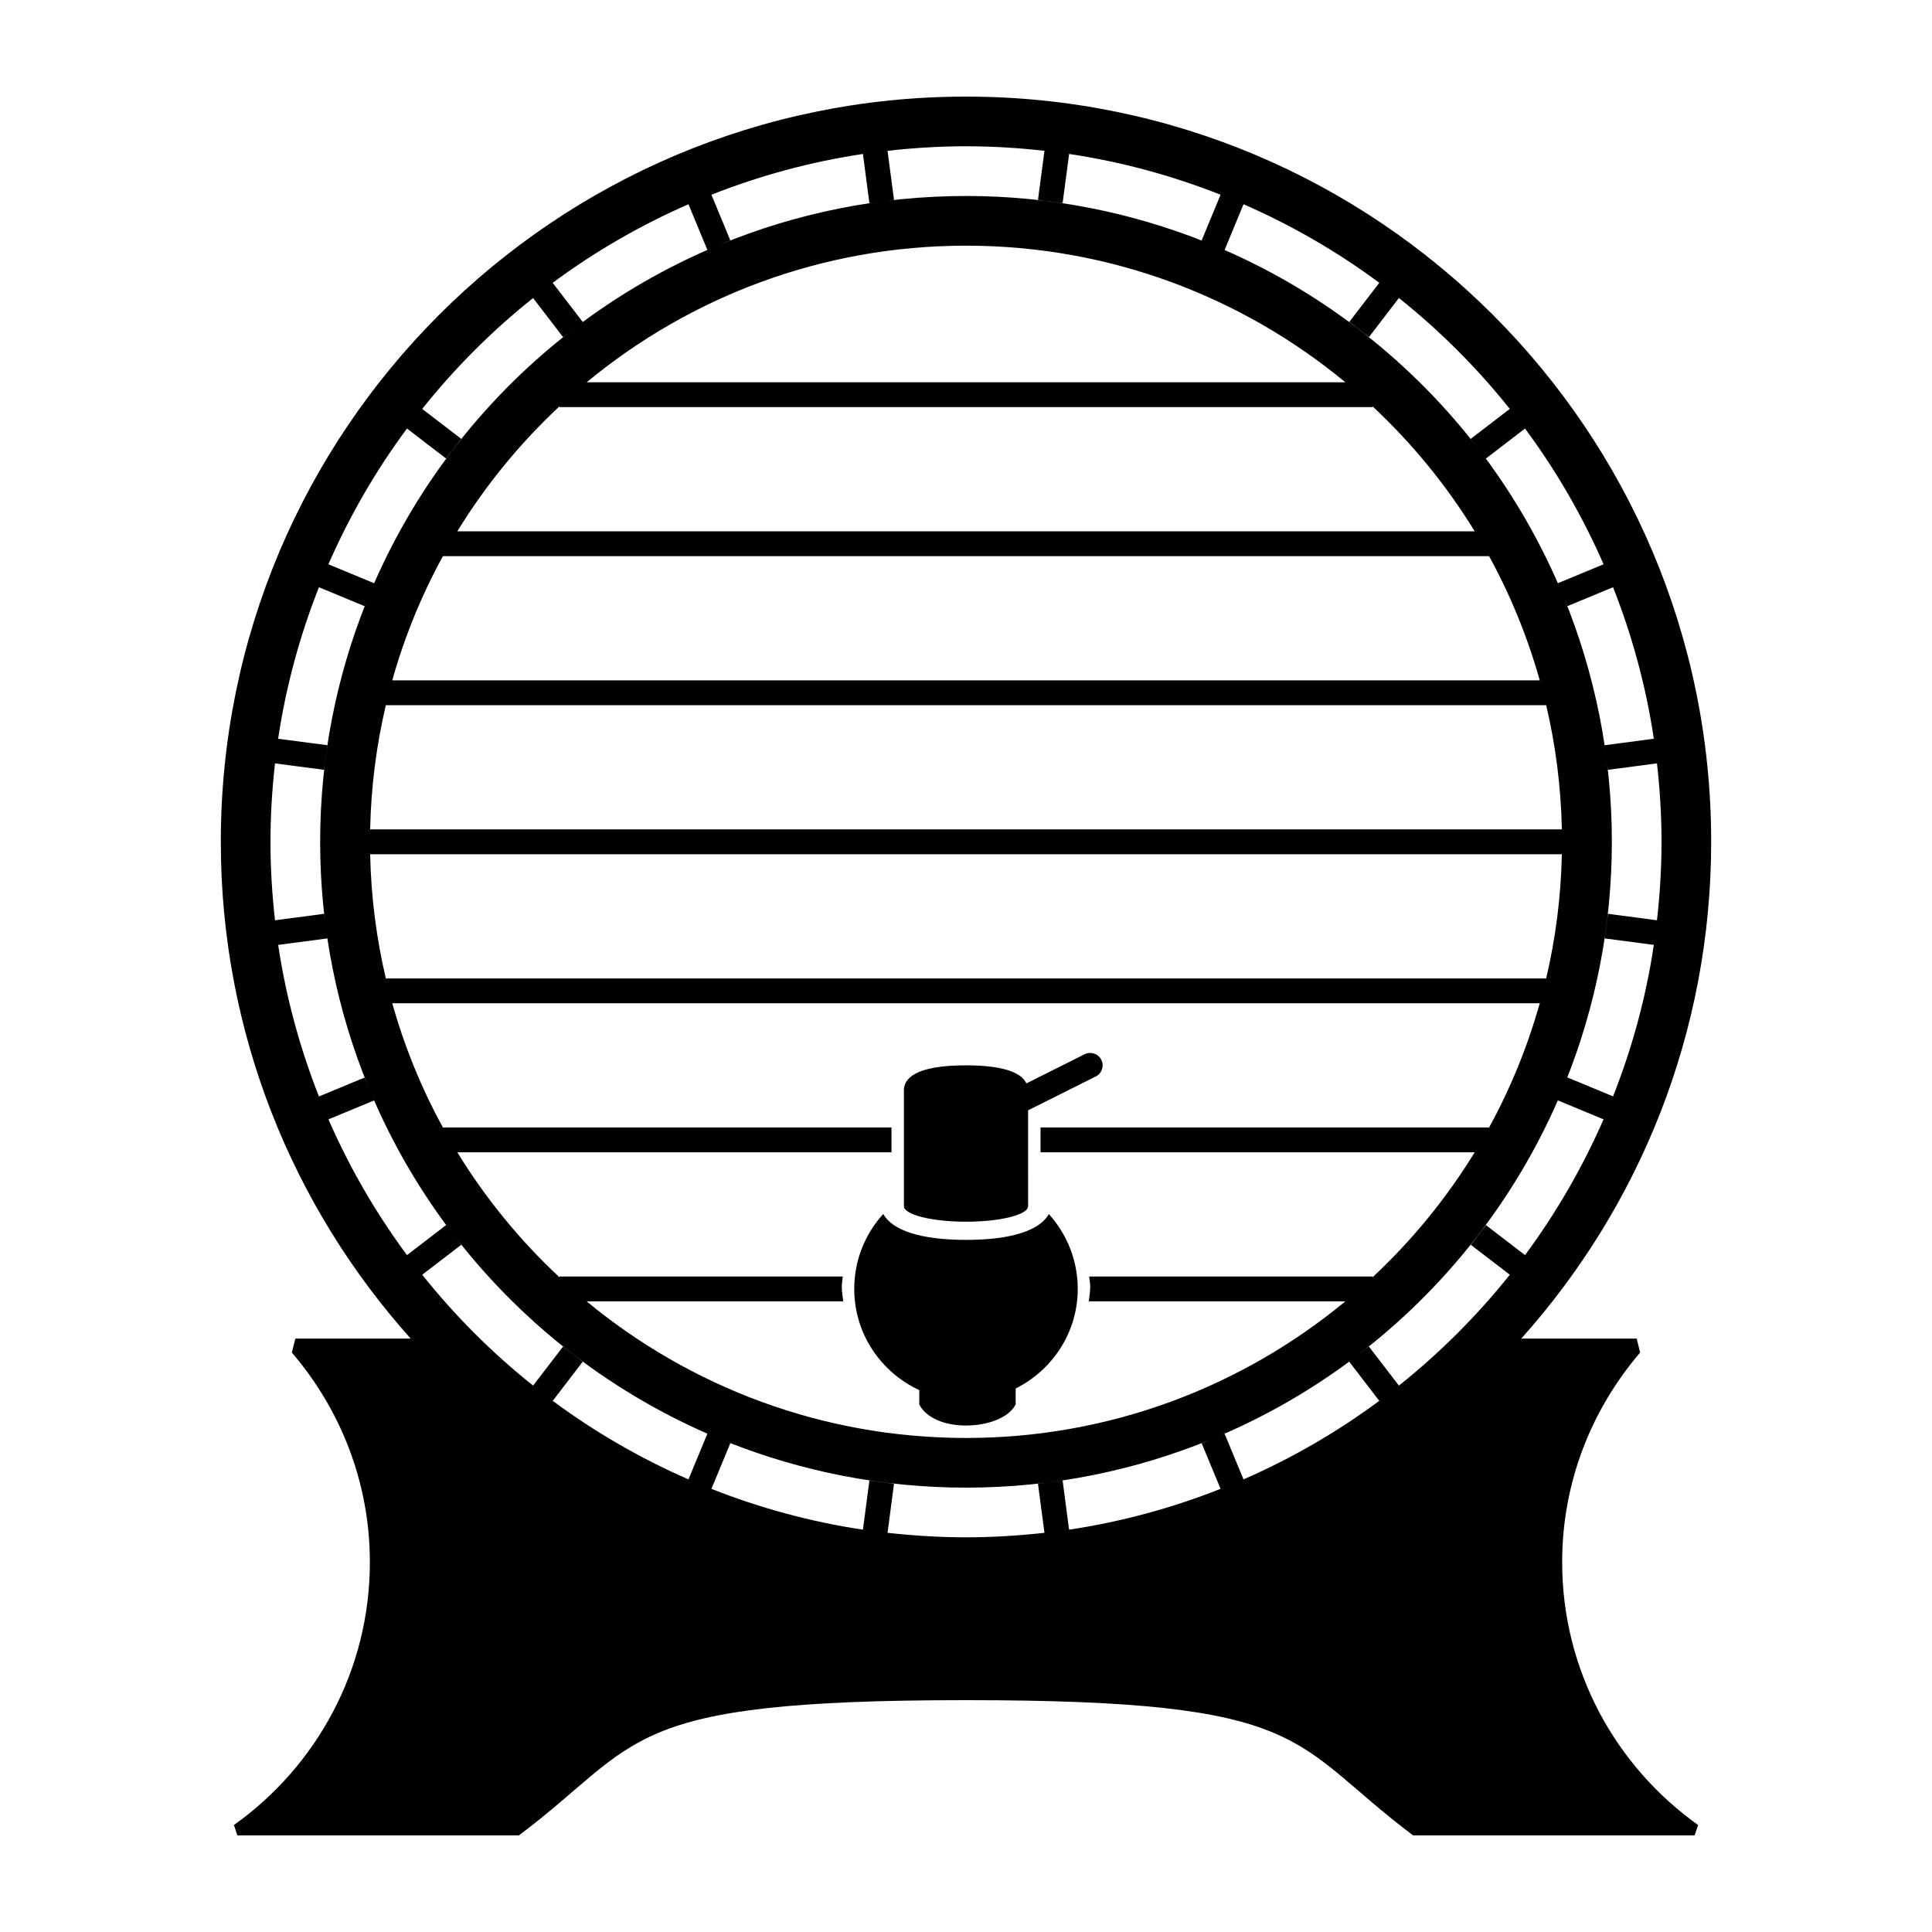 <svg xmlns="http://www.w3.org/2000/svg" xmlns:xlink="http://www.w3.org/1999/xlink" version="1.1" id="&#1057;&#1083;&#1086;&#1081;_1" x="0px" y="0px" width="100px" height="100px" viewBox="0 0 100 100" enable-background="new 0 0 100 100" xml:space="preserve">
<path d="M57.004,54.856c-0.16-0.318-0.544-0.445-0.863-0.289l-3.015,1.509c-0.225-0.481-0.994-0.934-3.126-0.934  c-2.657,0-3.214,0.701-3.214,1.286v6.002c0,0.441,1.439,0.806,3.221,0.806c1.779,0,3.208-0.364,3.208-0.806l-0.001-4.96l3.503-1.753  C57.034,55.56,57.162,55.173,57.004,54.856z"/>
<path d="M45.716,62.835c-0.932,1.026-1.501,2.388-1.501,3.879c0,2.326,1.385,4.319,3.366,5.238v0.741  c0.35,0.69,1.296,1.092,2.419,1.092c1.125,0,2.221-0.401,2.571-1.092v-0.824c1.896-0.951,3.213-2.893,3.213-5.155  c0-1.488-0.567-2.845-1.495-3.872c-0.624,1.072-2.579,1.334-4.283,1.334C48.297,64.176,46.335,63.912,45.716,62.835z"/>
<path d="M80.857,80.857c0-4.148,1.532-7.926,4.037-10.849l-0.181-0.723h-5.973c6.109-6.823,9.83-15.833,9.83-25.714  C88.571,22.269,71.302,5,50,5C28.698,5,11.429,22.269,11.429,43.572c0,9.883,3.72,18.894,9.834,25.719  c-0.003-0.003-0.004-0.003-0.005-0.005h-5.971l-0.181,0.723c2.505,2.923,4.038,6.7,4.038,10.849c0,5.617-2.784,10.576-7.036,13.604  L12.287,95h14.571C33.305,90.158,32,88,50,88s16.696,2.158,23.143,7h14.571l0.18-0.538C83.64,91.434,80.857,86.475,80.857,80.857z   M85.602,38.237l-2.544,0.335l0.169,1.274l2.538-0.334C85.914,40.846,86,42.199,86,43.572c0,1.374-0.086,2.727-0.235,4.061  l-2.536-0.334l-0.168,1.274l2.541,0.334c-0.406,2.726-1.126,5.349-2.11,7.841l-2.365-0.98l-0.06,0.143  c1.519-3.819,2.362-7.979,2.362-12.339c0-4.479-0.888-8.75-2.486-12.653l0.188,0.454l2.36-0.978  C84.476,32.887,85.195,35.511,85.602,38.237z M83.001,29.207l-2.362,0.978l0.076,0.185c-1.032-2.396-2.333-4.649-3.869-6.717  l0.063,0.083l2.026-1.555C80.542,24.349,81.908,26.705,83.001,29.207z M76.329,59.643c-1.464,2.391-3.248,4.565-5.287,6.469v-0.04  H56.377c0.017,0.181,0.052,0.354,0.052,0.537c0,0.257-0.047,0.5-0.075,0.749h13.281C64.296,71.771,57.453,74.429,50,74.429  c-7.452,0-14.296-2.657-19.635-7.071h13.282c-0.029-0.249-0.076-0.492-0.076-0.749c0-0.183,0.035-0.356,0.05-0.537H28.958v0.04  c-2.039-1.903-3.823-4.078-5.287-6.469h22.472v-1.285H22.925c-1.106-2.017-1.986-4.171-2.622-6.429h59.395  c-0.637,2.258-1.517,4.412-2.623,6.429H53.858v1.285H76.329z M19.971,50.644c-0.487-2.071-0.766-4.221-0.812-6.429h61.682  c-0.046,2.208-0.323,4.357-0.812,6.429H19.971z M19.159,42.929c0.045-2.207,0.324-4.357,0.812-6.428h60.059  c0.488,2.071,0.766,4.221,0.812,6.428H19.159z M71.042,21.072v-0.04c2.039,1.905,3.823,4.078,5.289,6.469h-52.66  c1.464-2.391,3.248-4.564,5.287-6.469v0.04H71.042z M30.365,19.787c5.339-4.415,12.182-7.071,19.635-7.071  s14.296,2.656,19.636,7.071H30.365z M77.075,28.787c1.106,2.017,1.986,4.171,2.623,6.428H20.303  c0.635-2.257,1.516-4.412,2.622-6.428H77.075z M63.385,12.939l0.98-2.368c2.502,1.093,4.858,2.459,7.027,4.067l-1.552,2.023  l1.02,0.782l1.547-2.018c2.122,1.692,4.047,3.618,5.739,5.739l-2.021,1.551l0.453,0.589c-3.429-4.489-7.967-8.081-13.208-10.371  L63.385,12.939z M44.665,7.969L45,10.514l1.274-0.168l-0.335-2.54C47.274,7.656,48.626,7.571,50,7.571  c1.374,0,2.728,0.084,4.061,0.235l-0.335,2.537l1.275,0.168l0.337-2.542c2.725,0.407,5.347,1.127,7.839,2.11l-0.98,2.367  l0.143,0.059c-3.818-1.518-7.979-2.361-12.339-2.361c-4.507,0-8.804,0.897-12.728,2.515L37.8,12.44l-0.977-2.361  C39.315,9.096,41.938,8.376,44.665,7.969z M35.635,10.571l0.977,2.362l0.226-0.094c-2.413,1.035-4.68,2.344-6.759,3.89l0.084-0.064  l-1.556-2.026C30.776,13.03,33.133,11.665,35.635,10.571z M21.065,22.18l2.024,1.553l0.782-1.02l-2.018-1.548  c1.692-2.121,3.617-4.047,5.739-5.739l1.55,2.021l0.618-0.474c-4.505,3.433-8.108,7.982-10.403,13.236l0.009-0.021l-2.368-0.98  C18.092,26.704,19.458,24.348,21.065,22.18z M14.398,48.908l2.543-0.335l-0.168-1.274l-2.539,0.335  C14.084,46.299,14,44.945,14,43.572c0-1.373,0.084-2.727,0.234-4.06l2.538,0.334l0.168-1.274l-2.544-0.334  c0.407-2.727,1.127-5.35,2.112-7.842l2.366,0.98l0.064-0.154c-1.522,3.822-2.367,7.987-2.367,12.352  c0,4.491,0.891,8.771,2.499,12.685l-0.201-0.485l-2.36,0.979C15.524,54.257,14.805,51.634,14.398,48.908z M21.066,64.964  c-1.607-2.167-2.973-4.525-4.066-7.026l2.361-0.978l-0.084-0.201c1.035,2.407,2.342,4.667,3.886,6.744l-0.072-0.094L21.066,64.964z   M36.616,74.205l-0.981,2.368c-2.502-1.093-4.857-2.459-7.026-4.065l1.552-2.024l-1.02-0.783l-1.548,2.017  c-2.121-1.69-4.047-3.616-5.739-5.738l2.02-1.55l-0.493-0.643c3.433,4.516,7.988,8.126,13.249,10.427L36.616,74.205z M55.335,79.175  l-0.334-2.544l-1.275,0.168l0.334,2.539c-1.334,0.148-2.688,0.233-4.06,0.233c-1.374,0-2.726-0.085-4.061-0.233l0.334-2.536  l-1.274-0.169l-0.334,2.542c-2.726-0.407-5.35-1.128-7.841-2.112l0.979-2.365l-0.142-0.058C41.481,76.156,45.641,77,50,77  c4.497,0,8.785-0.895,12.702-2.504l-0.503,0.209l0.977,2.357C60.685,78.047,58.061,78.768,55.335,79.175z M64.365,76.573  l-0.979-2.36l-0.21,0.085c2.402-1.032,4.661-2.335,6.734-3.875l-0.074,0.058l1.555,2.027C69.223,74.114,66.867,75.48,64.365,76.573z   M72.407,71.719l-1.551-2.021l-0.562,0.43c4.477-3.425,8.059-7.955,10.345-13.184l-0.006,0.013L83,57.938  c-1.094,2.501-2.458,4.856-4.065,7.026l-2.022-1.552l-0.783,1.02l2.018,1.547C76.454,68.101,74.527,70.026,72.407,71.719z"/>
</svg>